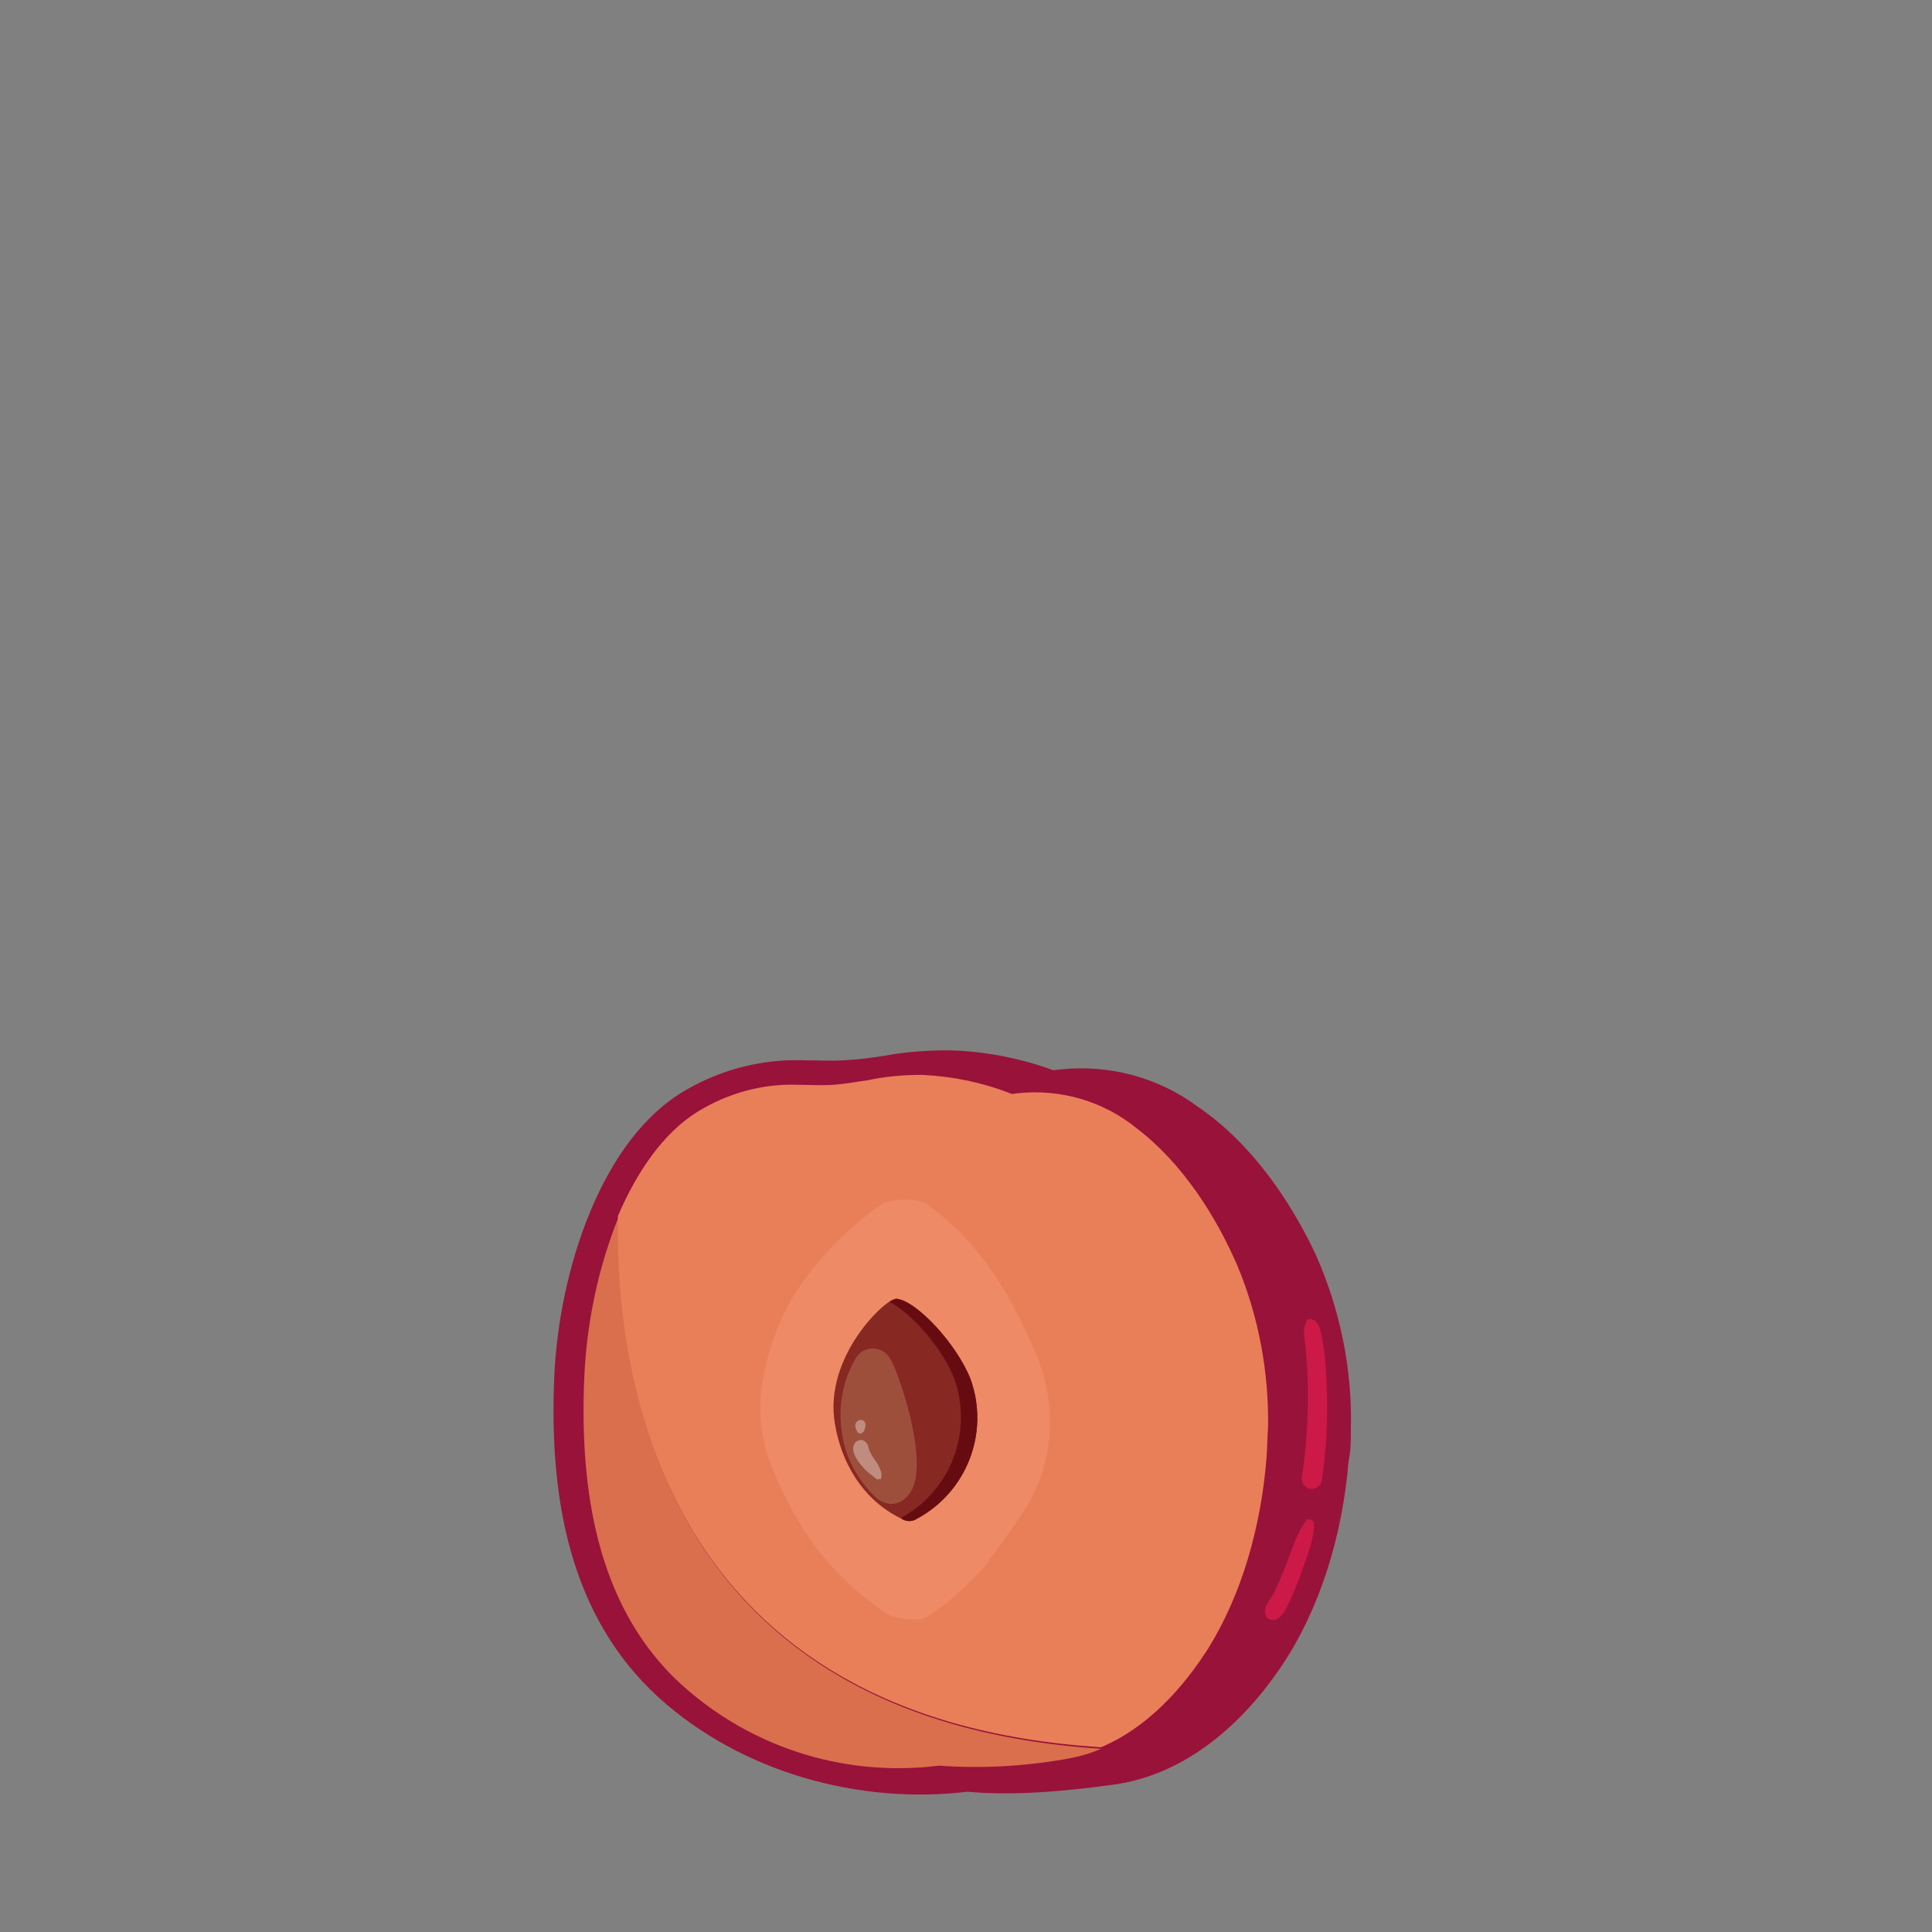 <?xml version="1.0" encoding="utf-8"?>
<!-- Generator: Adobe Illustrator 24.3.0, SVG Export Plug-In . SVG Version: 6.00 Build 0)  -->
<svg version="1.1" id="Layer_48" xmlns="http://www.w3.org/2000/svg" xmlns:xlink="http://www.w3.org/1999/xlink" x="0px" y="0px"
	 viewBox="0 0 252 252" style="enable-background:new 0 0 252 252;" xml:space="preserve">
<rect x="0" y="0" width="252" height="252" fill="#808080" stroke="none"/>
<style type="text/css">
	.st0{fill:#99123A;}
	.st1{fill:#D96F4C;}
	.st2{fill:#E97F59;}
	.st3{opacity:0.3;fill:#F9A683;}
	.st4{fill:#872823;}
	.st5{fill:#660C11;}
	.st6{opacity:0.18;fill:#FFFFA7;enable-background:new    ;}
	.st7{opacity:0.35;fill:#FFFFFF;enable-background:new    ;}
	.st8{fill:#CD1948;}
</style>
<path class="st0" d="M176.2,186.4c0.2-7.8-1.4-15.6-4.6-22.8c-3.3-7-8.4-14.5-15.3-19.2c-5.2-3.9-11.7-5.6-18.1-4.9l-0.8,0.1
	c-4.4-1.6-9-2.5-13.7-2.6c-2.8,0-5.6,0.2-8.3,0.7c-1.8,0.3-3.5,0.5-5.3,0.6s-3.4,0-5.1,0c-5.4-0.2-10.7,1.1-15.4,3.8
	c-11.2,6.3-16.7,23.8-17.3,37.4c-0.7,15.9,2,31.3,13.6,41.9c10.8,9.8,26.2,14,40.3,12.3c5.3,0.5,11.6,0.1,18.9-0.9
	c9.8-1.3,17.2-8.3,22-15.4c5-7.4,8-17,8.8-26.8C176.2,189.2,176.2,187.8,176.2,186.4z"/>
<path class="st1" d="M80.7,158.7c-2.7,6.7-4.2,13.9-4.5,21.2c-0.6,14.7,1.8,29.1,11.7,38.9c9.2,8.9,21.9,13.1,34.6,11.5
	c5.4,0.4,10.9,0.1,16.2-0.8c1.7-0.3,3.4-0.7,4.9-1.4C86.8,224.4,80.3,180.7,80.7,158.7z"/>
<path class="st2" d="M161.4,165.1c-2.8-6.5-7.2-13.4-13.1-17.9c-4.4-3.6-10-5.2-15.6-4.6l-0.7,0.1c-3.8-1.5-7.7-2.3-11.7-2.5
	c-2.4,0-4.8,0.2-7.1,0.7c-1.5,0.2-3,0.5-4.6,0.6s-2.9,0-4.4,0c-4.7-0.2-9.3,1.1-13.2,3.5c-4.5,2.8-7.9,7.8-10.4,13.6
	c-0.4,22,6.2,65.7,63,69.3c6-2.5,10.7-7.7,14-12.9c4.3-6.9,6.9-15.8,7.6-24.9c0.1-1.3,0.1-2.6,0.2-4
	C165.5,179,164.2,171.8,161.4,165.1z"/>
<path class="st3" d="M115.4,156.8c-6,4-11.4,10.3-13.6,15.5c-2.7,6.5-3.8,12.9-0.9,19.6s6.4,13,15.1,18.8c1.3,0.4,2.6,0.6,4,0.5
	c2.2-0.3,7.8-6.1,8.5-7c2.6-3.7,5.8-7.4,7.2-11.4c1.9-5.4,1.6-11.3-0.7-16.5c-2.7-6.2-6.5-13.8-14.2-19.3c-0.9-0.6-3.7-0.7-5.1-0.2
	C115.6,156.7,115.5,156.7,115.4,156.8z"/>
<path class="st4" d="M126.6,179.9c-1.8-4.6-7.1-10.3-9.7-10.5c-1.3-0.1-9.5,7.5-8,16.3c0.8,4.9,3.5,9.9,8.7,12.4
	c0.6,0.4,1.4,0.4,2,0C126.1,194.6,129.1,186.9,126.6,179.9z"/>
<path class="st5" d="M126.6,179.9c-1.8-4.6-7.1-10.3-9.7-10.5c-0.3,0.1-0.6,0.2-0.9,0.4c2.8,1.4,7,6.1,8.5,10.1
	c2.4,6.9-0.5,14.6-7,18.1l0.1,0.1c0.6,0.4,1.4,0.4,2,0C126.1,194.6,129.1,186.9,126.6,179.9z"/>
<path class="st6" d="M116.1,177.2c-0.7-1.2-2.2-1.7-3.5-1c-0.4,0.2-0.8,0.6-1,1c-1.7,2.9-2.3,6.3-1.8,9.6c0.4,3.1,1.9,6,4.2,8.3
	c1.7,1.7,3.8,1.3,4.9-0.7C121.2,190.2,117,178.5,116.1,177.2z"/>
<path class="st7" d="M114.9,192.9c0.1-0.3,0.1-0.7,0-1c-0.2-0.5-0.4-1-0.8-1.5c-0.3-0.4-0.5-0.8-0.7-1.2c-0.2-0.5-0.1-0.8-0.6-1.2
	c-0.4-0.3-0.8-0.2-1.2,0.1c-0.7,0.8-0.1,1.9,0.4,2.6c0.4,0.5,0.8,1,1.3,1.4c0.3,0.3,0.7,0.5,1,0.8c0.1,0.1,0.3,0.1,0.4,0
	C114.9,193,115,192.9,114.9,192.9L114.9,192.9z"/>
<path class="st7" d="M112.7,186.7c0.1-0.3,0.2-0.6,0.2-0.9c0-0.3-0.3-0.6-0.6-0.6c-0.3,0-0.6,0.2-0.7,0.5c-0.1,0.3,0,0.7,0.2,1
	c0.1,0.2,0.3,0.3,0.5,0.3C112.4,186.9,112.6,186.8,112.7,186.7L112.7,186.7z"/>
<path class="st8" d="M170.5,172.2c-0.7,1-0.3,2.5-0.2,3.7c0.1,0.8,0.1,1.7,0.2,2.5c0.1,1.6,0.1,3.3,0.1,5c-0.1,3.1-0.3,6.2-0.8,9.3
	c-0.1,0.7,0.4,1.4,1.1,1.5s1.4-0.4,1.5-1.1c0.5-3.2,0.7-6.5,0.7-9.7c0-1.8-0.1-3.6-0.2-5.4c-0.1-1-0.2-2.1-0.4-3.1s-0.3-2.2-1.1-2.7
	C171,172,170.7,172,170.5,172.2L170.5,172.2z"/>
<path class="st8" d="M170.3,198.4c-0.7,1-1.2,2.1-1.6,3.2c-0.4,1-0.8,2.1-1.2,3.1c-0.4,1.1-0.9,2.2-1.4,3.2c-0.5,0.9-1.4,1.8-1,2.8
	c0.1,0.4,0.5,0.6,0.9,0.6c1.3,0.1,2.2-2.4,2.6-3.3s0.9-2.1,1.2-3.1c0.7-1.9,1.6-4.1,1.6-6.1c0-0.4-0.3-0.6-0.6-0.6
	C170.6,198.1,170.4,198.2,170.3,198.4L170.3,198.4z"/>
</svg>
